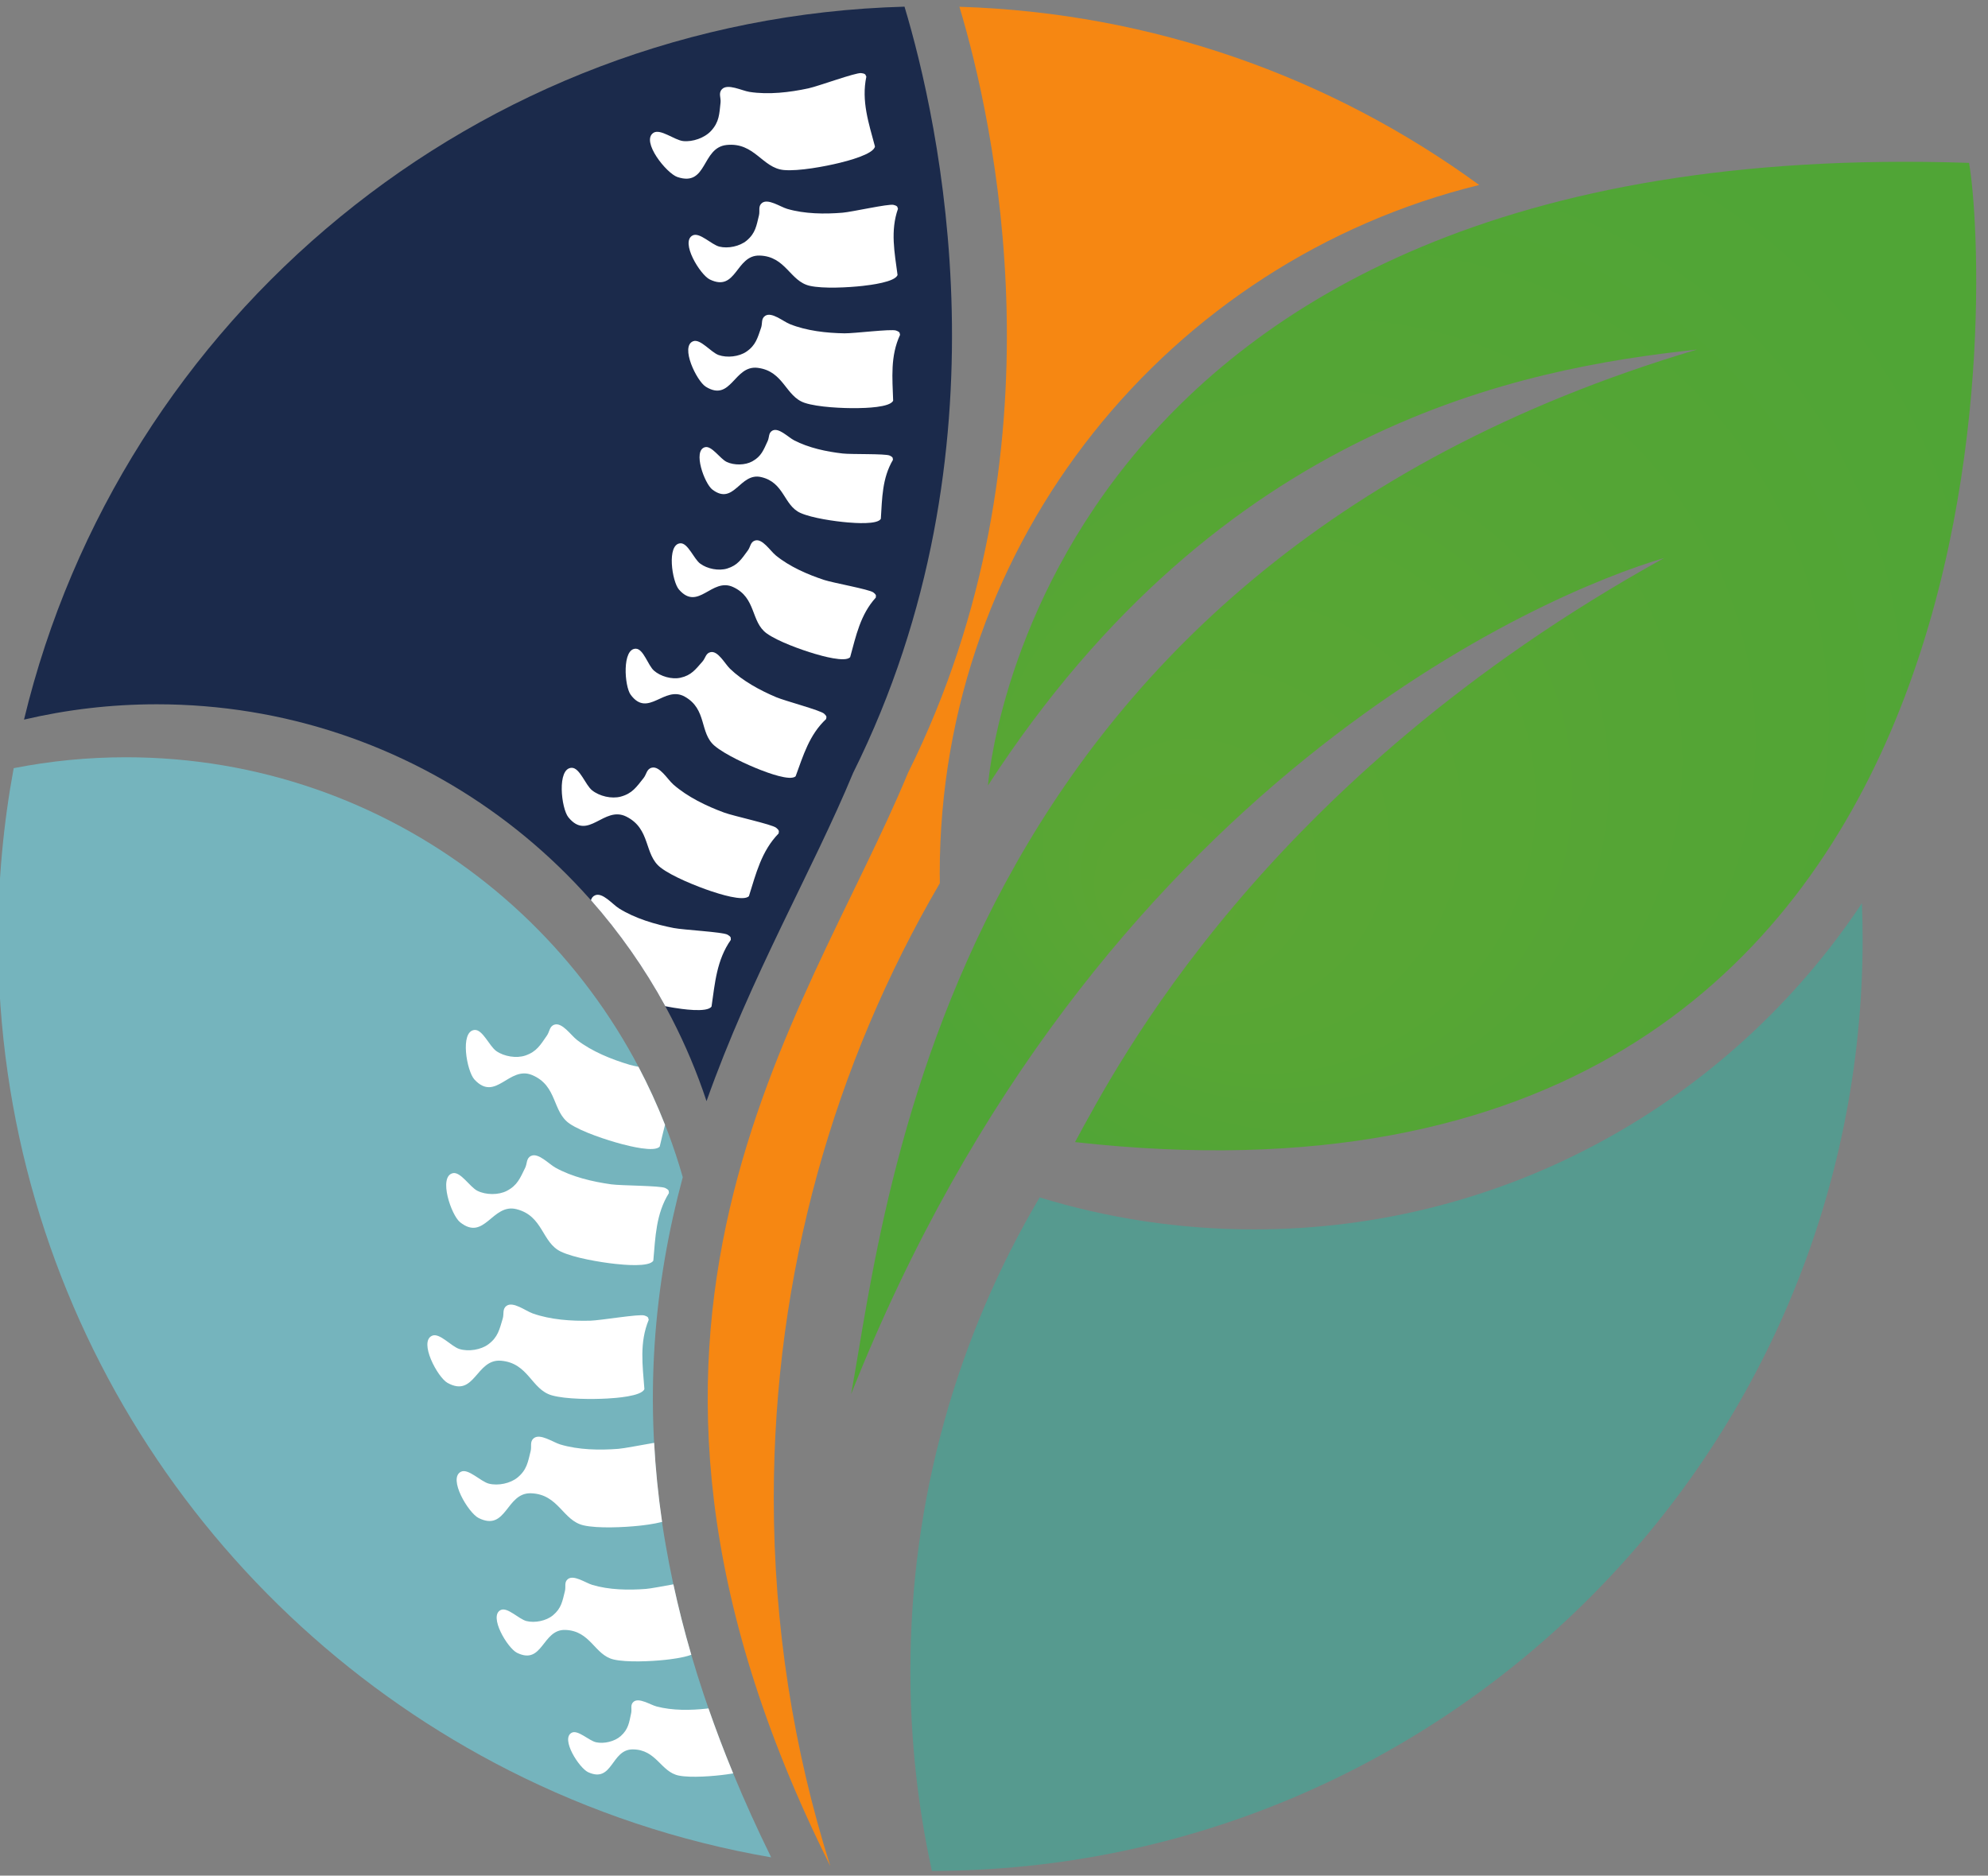 <svg xmlns="http://www.w3.org/2000/svg" viewBox="361.114 0 716.119 675.595" id="svg1" version="1.1" style="max-height: 500px" width="716.119" height="675.595">
  <rect x="361.114" y="0" width="716.119" height="675.595" fill="#808080" stroke="none"/>
  <defs id="defs1">
    <radialGradient id="radialGradient4" spreadMethod="pad" gradientTransform="matrix(1129.81,1129.81,1129.81,-1129.81,6554.23,5421.25)" gradientUnits="userSpaceOnUse" r="1" cy="0" cx="0" fy="-0.048" fx="-0.629">
      <stop id="stop3" offset="0" style="stop-opacity:1;stop-color:#5ca633"/>
      <stop id="stop4" offset="1" style="stop-opacity:1;stop-color:#50a536"/>
    </radialGradient>
    <clipPath id="clipPath4" clipPathUnits="userSpaceOnUse">
      <path id="path4" transform="translate(0,2.4999999e-5)" d="m 5391.04,5108.89 c 0,0 124.27,1770.54 2657.08,1685.98 49.96,-276.73 192.17,-2944.06 -2421.35,-2651.96 111.46,203.7 509.04,980.5 1595.44,1581.78 -316.01,-92.24 -1543.34,-603.84 -2201.85,-2264.2 97.37,530.39 256.23,2224.06 2290.68,2828.76 -476.59,-51.25 -1287.12,-204.13 -1920,-1180.36 z"/>
    </clipPath>
  </defs>
  
    
  
  <g id="g1">
    <g id="group-R5">
      <path transform="matrix(0.133,0,0,-0.133,0,962.387)" style="fill:#f68712;fill-opacity:1;fill-rule:nonzero;stroke:none" d="m 4810.84,3178.83 c 0,607.32 163.99,1176.28 449.84,1665.3 -0.12,8.74 -0.33,17.45 -0.33,26.21 0,902.21 622.32,1658.93 1461.08,1864.68 -397.28,289.79 -882.29,466.53 -1407.78,482.63 92.08,-306.56 295.23,-1201.67 -139.3,-2074.88 C 4897.63,4474.02 4234,3647.26 4961.68,2186.76 c 0.54,-1.08 1.03,-2.12 1.56,-3.19 0.08,-0.01 0.16,-0.01 0.24,-0.02 -99.08,314.11 -152.64,648.42 -152.64,995.28" id="path2"/>
      <path clip-path="url(#clipPath4)" transform="matrix(0.133,0,0,-0.133,0,962.387)" style="fill:url(#radialGradient4);fill-opacity:1;fill-rule:nonzero;stroke:none" d="m 5391.04,5108.89 c 0,0 124.27,1770.54 2657.08,1685.98 49.96,-276.73 192.17,-2944.06 -2421.35,-2651.96 111.46,203.7 509.04,980.5 1595.44,1581.78 -316.01,-92.24 -1543.34,-603.84 -2201.85,-2264.2 97.37,530.39 256.23,2224.06 2290.68,2828.76 -476.59,-51.25 -1287.12,-204.13 -1920,-1180.36" id="path3"/>
      <path transform="matrix(0.133,0,0,-0.133,0,962.387)" style="fill:#569a8f;fill-opacity:1;fill-rule:nonzero;stroke:none" d="m 6111.25,3906.47 c -201.95,0 -396.79,30.36 -580.3,86.64 -222.35,-376.05 -350.11,-814.66 -350.11,-1283.18 0,-185.68 20.22,-366.62 58.26,-540.89 1392.61,2.25 2520.85,1131.82 2520.85,2524.95 0,32.07 -0.83,63.94 -2.02,95.73 -354.12,-532.35 -959.38,-883.25 -1646.68,-883.25" id="path5"/>
      <path transform="matrix(0.133,0,0,-0.133,0,962.387)" style="fill:#75b4bd;fill-opacity:1;fill-rule:nonzero;stroke:none" d="m 4518.52,3049.82 c -1.63,9.45 -3.34,18.94 -4.86,28.33 -59.3,367.78 -25.54,686.16 50.43,968.67 0.09,0.33 0.19,0.66 0.28,1 -187.21,656.58 -791.56,1137.31 -1508.21,1137.31 -104,0 -205.6,-10.22 -303.94,-29.53 -27.65,-149.68 -42.27,-303.93 -42.27,-461.61 0,-983.8 562.74,-1835.98 1383.81,-2252.7 220.08,-111.7 458.66,-192.23 710.02,-235.48 -151.57,308.19 -240.94,587.97 -285.26,844.01" id="path6"/>
      <path transform="matrix(0.133,0,0,-0.133,0,962.387)" style="fill:#1b2a4b;fill-opacity:1;fill-rule:nonzero;stroke:none" d="m 5164.96,7217.92 c -1159.17,-31.56 -2123.17,-844.3 -2384.77,-1930.8 115.5,27.11 235.9,41.5 359.67,41.5 693.69,0 1282.1,-450.46 1488.88,-1074.8 120.29,339.79 288.42,626.55 397,888.95 434.65,873.46 231.26,1768.84 139.22,2075.15" id="path7"/>
      <path transform="matrix(0.133,0,0,-0.133,0,962.387)" style="fill:#1b2a4b;fill-opacity:1;fill-rule:nonzero;stroke:none" d="M 731.996,15 328.5,493.5 459,636 961.5,15 Z M 172.5,262.5 l -9,231 549,571.5 H 932.996 L 475.496,579.012 367.5,460.5 Z M 0,15 V 1065 H 195 V 15 H 0" id="path8"/>
      <path transform="matrix(0.133,0,0,-0.133,0,962.387)" style="fill:#1b2a4b;fill-opacity:1;fill-rule:nonzero;stroke:none" d="m 1693.49,1168.5 c -25.01,0 -46.5,8.25 -64.5,24.75 -18,16.5 -27,38.26 -27,65.25 0,25.99 9,47.49 27,64.5 18,16.99 39.49,25.5 64.5,25.5 24.99,0 46.24,-8.51 63.75,-25.5 17.49,-17.01 26.25,-38.51 26.25,-64.5 0,-26.99 -8.76,-48.75 -26.25,-65.25 -17.51,-16.5 -38.76,-24.75 -63.75,-24.75 z m -291,0 c -25.01,0 -46.26,8.25 -63.75,24.75 -17.51,16.5 -26.25,38.26 -26.25,65.25 0,25.99 8.74,47.49 26.25,64.5 17.49,16.99 38.74,25.5 63.75,25.5 24.99,0 46.5,-8.51 64.5,-25.5 18,-17.01 27,-38.51 27,-64.5 0,-26.99 -9,-48.75 -27,-65.25 -18,-16.5 -39.51,-24.75 -64.5,-24.75 z M 1547.99,171 c 52.99,0 101.74,9 146.25,27 44.49,18 83.25,43.512 116.25,76.5 33,33 58.73,72.012 77.25,117.012 18.49,45 27.75,94.488 27.75,148.488 0,54.012 -9,103.5 -27,148.5 -18,45 -43.76,84 -77.25,117 -33.52,33 -72.51,58.512 -117,76.5 -44.51,18 -93.26,27.012 -146.25,27.012 -53.01,0 -102.26,-9.012 -147.75,-27.012 -45.51,-17.988 -84.75,-43.762 -117.75,-77.25 -33,-33.52 -59.01,-72.508 -78,-116.988 -19.01,-44.524 -28.5,-93.75 -28.5,-147.762 0,-53.02 9.49,-102 28.5,-147 18.99,-45 45,-84.262 78,-117.738 33,-33.52 72.24,-59.262 117.75,-77.262 45.49,-18 94.74,-27 147.75,-27 z m 0,-171 c -81,0 -156.26,13.5 -225.75,40.5 -69.52,27 -129.75,64.992 -180.75,114 -51,48.992 -90.51,106.238 -118.5,171.75 -28.01,65.492 -41.998,136.742 -41.998,213.75 0,78 13.988,149.75 41.998,215.262 27.99,65.468 67.5,122.476 118.5,170.988 51,48.5 111,86.25 180,113.25 69,27.01 144.49,40.5 226.5,40.5 81,0 156,-13.26 225,-39.74 69,-26.52 128.74,-64.022 179.25,-112.498 50.48,-48.52 89.74,-105.762 117.75,-171.762 27.98,-66 42,-138 42,-216 0,-78 -14.02,-149.762 -42,-215.25 C 2041.98,259.242 2002.72,201.98 1952.24,153 1901.73,104 1841.99,66.231 1772.99,39.75 1703.99,13.262 1628.99,0 1547.99,0" id="path9"/>
      <path transform="matrix(0.133,0,0,-0.133,0,962.387)" style="fill:#1b2a4b;fill-opacity:1;fill-rule:nonzero;stroke:none" d="m 3005.98,15 -265.5,381 h 208.5 l 267,-381 z m -492,372 -85.5,94.512 h 313.5 c 85.99,0 150.75,18.476 194.26,55.488 43.49,36.988 65.24,88.5 65.24,154.512 0,65.988 -21.75,117.218 -65.24,153.75 C 2892.73,881.742 2827.97,900 2741.98,900 h -313.5 l 85.5,96 z m -195,-372 v 1050 h 432 c 93,0 172.74,-14.76 239.25,-44.25 66.49,-29.512 117.75,-72.25 153.75,-128.25 36.01,-56.012 54,-123 54,-200.988 0,-77.032 -17.99,-143.02 -54,-198.012 -36,-55 -87.26,-97.5 -153.75,-127.5 -66.51,-30 -146.25,-45 -239.25,-45 h -322.5 l 85.5,87 V 15 h -195" id="path10"/>
      <path transform="matrix(0.133,0,0,-0.133,0,962.387)" style="fill:#1b2a4b;fill-opacity:1;fill-rule:nonzero;stroke:none" d="m 3610.47,387 -85.5,96 h 313.5 c 85.99,0 150.75,18.23 194.25,54.762 43.5,36.48 65.25,87.738 65.25,153.75 0,65.988 -21.75,117.218 -65.25,153.75 -43.5,36.48 -108.26,54.738 -194.25,54.738 h -313.5 l 85.5,96 z m -195,-372 v 1050 h 432 c 93,0 172.73,-14.76 239.25,-44.25 66.49,-29.512 117.75,-72.25 153.75,-128.25 36,-56.012 54,-123 54,-200.988 0,-77.032 -18,-143.262 -54,-198.75 -36,-55.512 -87.26,-98.52 -153.75,-129.012 C 4020.2,333.23 3940.47,318 3847.47,318 h -322.5 l 85.5,90 V 15 h -195" id="path11"/>
      <path transform="matrix(0.133,0,0,-0.133,0,962.387)" style="fill:#1b2a4b;fill-opacity:1;fill-rule:nonzero;stroke:none" d="m 4669.47,628.5 h 522 V 468 h -522 z m 15,-448.5 h 592.5 V 15 h -787.5 v 1050 h 766.5 V 900 h -571.5 V 180" id="path12"/>
      <path transform="matrix(0.133,0,0,-0.133,0,962.387)" style="fill:#1b2a4b;fill-opacity:1;fill-rule:nonzero;stroke:none" d="m 6181.47,15 -265.5,381 h 208.5 l 267,-381 z m -492,372 -85.5,94.512 h 313.51 c 85.98,0 150.74,18.476 194.24,55.488 43.5,36.988 65.25,88.5 65.25,154.512 0,65.988 -21.75,117.218 -65.25,153.75 -43.5,36.48 -108.26,54.738 -194.24,54.738 h -313.51 l 85.5,96 z m -195,-372 v 1050 h 432 c 93,0 172.73,-14.76 239.25,-44.25 66.49,-29.512 117.75,-72.25 153.75,-128.25 36,-56.012 54,-123 54,-200.988 0,-77.032 -18,-143.02 -54,-198.012 -36,-55 -87.26,-97.5 -153.75,-127.5 -66.52,-30 -146.25,-45 -239.25,-45 h -322.5 l 85.5,87 V 15 h -195" id="path13"/>
      <path transform="matrix(0.133,0,0,-0.133,0,962.387)" style="fill:#57a634;fill-opacity:1;fill-rule:nonzero;stroke:none" d="m 7892.93,1065 h 193.5 V 15 h -193.5 z m 15,-600 h -573 v 166.512 h 573 z m -558,-450 h -195 v 1050 h 195 V 15" id="path14"/>
      <path transform="matrix(0.133,0,0,-0.133,0,962.387)" style="fill:#57a634;fill-opacity:1;fill-rule:nonzero;stroke:none" d="m 8549.92,628.5 h 522 V 468 h -522 z m 15,-448.5 h 592.5 V 15 h -787.5 v 1050 h 766.5 V 900 h -571.5 V 180" id="path15"/>
      <path transform="matrix(0.133,0,0,-0.133,0,962.387)" style="fill:#57a634;fill-opacity:1;fill-rule:nonzero;stroke:none" d="m 9374.92,15 v 1050 h 195 V 15 h -195" id="path16"/>
      <path transform="matrix(0.133,0,0,-0.133,0,962.387)" style="fill:#57a634;fill-opacity:1;fill-rule:nonzero;stroke:none" d="m 9853.39,15 v 1050 h 195.01 V 180 h 549 V 15 h -744.01" id="path17"/>
      <path transform="matrix(0.133,0,0,-0.133,0,962.387)" style="fill:#ffffff;fill-opacity:1;fill-rule:nonzero;stroke:none" d="m 4484.65,6876.13 c 18.51,12.5 57.11,-19.51 80.52,-22.15 25.74,-2.89 58.41,8.51 75.9,27.62 22.2,24.26 22.23,45.39 25.62,76.56 1.47,13.43 -6.37,25.36 3.73,36.12 15.32,16.32 53.83,-3.88 74.49,-7.15 51.44,-8.13 109.22,-1.29 159.7,9.58 27.08,5.84 128.13,43.08 142.9,41.31 4.02,-0.48 7.9,-1.05 11.19,-3.65 l 2.88,-5.88 c -13.95,-66.26 6.56,-126.27 23.32,-189.19 -3.7,-21.21 -75.51,-39.37 -95.07,-44.19 -40.05,-9.88 -111.92,-23.26 -151.79,-19.55 -58.55,5.45 -79.05,75.53 -154.73,67.83 -68.74,-7 -51.62,-114.24 -133.38,-86.82 -29.51,9.89 -99.22,96.63 -65.28,119.56" id="path18"/>
      <path transform="matrix(0.133,0,0,-0.133,0,962.387)" style="fill:#ffffff;fill-opacity:1;fill-rule:nonzero;stroke:none" d="m 4591.21,6598.43 c 18.77,9.41 50.86,-25.09 72.35,-30.39 23.63,-5.81 55.46,0.85 74.07,16.54 23.62,19.92 26.21,39.6 33.15,68.24 2.99,12.33 -2.87,24.39 7.84,33.2 16.26,13.35 49.69,-10.13 68.54,-15.68 46.95,-13.81 101.62,-14.43 149.97,-10.41 25.94,2.16 124.61,24.62 138.15,21.18 3.69,-0.94 7.23,-1.94 9.98,-4.76 l 1.98,-5.83 c -21.02,-60.04 -9.18,-118.44 -1.18,-179.1 -6.02,-19.32 -75.13,-27.54 -93.94,-29.67 -38.51,-4.35 -107.1,-8.12 -143.8,0.17 -53.9,12.17 -64.51,79.96 -135.96,81.94 -64.9,1.81 -61.94,-100.19 -134.8,-64.74 -26.29,12.79 -80.74,102.05 -46.35,119.31" id="path19"/>
      <path transform="matrix(0.133,0,0,-0.133,0,962.387)" style="fill:#ffffff;fill-opacity:1;fill-rule:nonzero;stroke:none" d="m 4592.46,6311.79 c 19.6,7.53 48.16,-29.95 69.03,-37.32 22.95,-8.1 55.27,-4.58 75.33,9.21 25.45,17.5 29.96,36.85 39.67,64.66 4.18,11.99 -0.47,24.56 11.06,32.27 17.48,11.7 48.45,-14.94 66.67,-22.31 45.37,-18.34 99.72,-24.31 148.23,-25.04 26.02,-0.39 126.42,12.31 139.56,7.55 3.58,-1.29 7.01,-2.63 9.47,-5.7 l 1.39,-6 c -26.79,-57.7 -20.73,-116.98 -18.7,-178.13 -7.89,-18.63 -77.47,-20.05 -96.39,-20.32 -38.76,-0.57 -107.38,2.4 -143.1,14.24 -52.45,17.39 -56.37,85.88 -127.28,94.86 -64.42,8.15 -71.45,-93.65 -140.49,-51.24 -24.92,15.31 -70.37,109.46 -34.45,123.27" id="path20"/>
      <path transform="matrix(0.133,0,0,-0.133,0,962.387)" style="fill:#ffffff;fill-opacity:1;fill-rule:nonzero;stroke:none" d="m 4624.35,6024.83 c 18.42,5.08 40.96,-31.42 59.21,-39.95 20.07,-9.39 49.67,-9.07 69.07,1.64 24.62,13.59 30.43,30.71 41.7,55.05 4.85,10.48 1.76,22.29 12.89,28.25 16.88,9.04 42.57,-17.85 58.42,-26.15 39.47,-20.65 88.18,-30.9 132.06,-35.88 23.55,-2.67 115.63,-0.11 127.11,-5.58 3.13,-1.49 6.12,-3.01 8.08,-6.02 l 0.73,-5.55 c -29.42,-49.89 -29.2,-104.14 -32.81,-159.72 -8.8,-16.18 -71.97,-11.27 -89.13,-9.84 -35.17,2.94 -97.08,11.74 -128.38,25.65 -45.97,20.42 -43.43,82.83 -106.88,97.27 -57.63,13.12 -73.06,-78.48 -131.84,-33.91 -21.21,16.08 -54.01,105.43 -20.23,114.74" id="path21"/>
      <path transform="matrix(0.133,0,0,-0.133,0,962.387)" style="fill:#ffffff;fill-opacity:1;fill-rule:nonzero;stroke:none" d="m 4557.8,5764.62 c 20.53,1.34 36.33,-42.05 53.71,-55.02 19.1,-14.27 50.37,-20.4 73.15,-13.34 28.92,8.96 38.77,25.74 55.96,48.94 7.4,9.99 6.72,23.11 19.75,26.96 19.76,5.85 40.98,-28.1 55.87,-40.3 37.11,-30.38 86.21,-51.8 131.38,-66.62 24.23,-7.95 121.85,-25.32 132.76,-33.6 2.97,-2.25 5.79,-4.5 7.2,-8.1 l -0.44,-6.01 c -41.88,-46.18 -53.48,-103.4 -69.41,-161.2 -12.8,-15.14 -78.31,3.82 -96.1,9.07 -36.42,10.77 -99.76,33.54 -129.72,55.02 -44,31.55 -27.71,96.78 -91.44,125.84 -57.88,26.4 -94.13,-66.79 -146.36,-7 -18.85,21.58 -33.94,122.91 3.69,125.36" id="path22"/>
      <path transform="matrix(0.133,0,0,-0.133,0,962.387)" style="fill:#ffffff;fill-opacity:1;fill-rule:nonzero;stroke:none" d="m 4437.32,5479.13 c 20.57,-0.37 32.71,-44.91 48.96,-59.29 17.85,-15.8 48.5,-24.5 71.79,-19.35 29.56,6.53 40.77,22.43 59.83,44.13 8.2,9.34 8.61,22.47 21.91,25.23 20.18,4.19 38.51,-31.4 52.34,-44.79 34.46,-33.36 81.61,-58.78 125.4,-77.29 23.49,-9.94 119.34,-35.35 129.52,-44.5 2.78,-2.49 5.4,-4.97 6.5,-8.67 l -0.94,-5.95 c -45.56,-42.54 -61.87,-98.61 -82.53,-154.89 -14.02,-14.02 -77.73,10.3 -95.02,17.01 -35.4,13.75 -96.63,41.7 -124.71,65.59 -41.23,35.09 -19.59,98.74 -80.69,132.99 -55.49,31.1 -99.34,-58.76 -146.44,5.16 -16.99,23.07 -23.62,125.31 14.08,124.62" id="path23"/>
      <path transform="matrix(0.133,0,0,-0.133,0,962.387)" style="fill:#ffffff;fill-opacity:1;fill-rule:nonzero;stroke:none" d="m 4263.35,5156.59 c 22.01,0.64 37.24,-46.39 55.34,-60.94 19.89,-16 53.11,-23.76 77.75,-17.08 31.29,8.47 42.47,26.05 61.75,50.2 8.31,10.41 8.08,24.47 22.17,28.1 21.37,5.49 42.76,-31.65 58.23,-45.27 38.53,-33.93 90.24,-58.74 138,-76.34 25.62,-9.43 129.4,-31.78 140.76,-41.05 3.09,-2.53 6.02,-5.04 7.39,-8.94 l -0.71,-6.42 c -46.58,-47.79 -61.2,-108.57 -80.46,-169.8 -14.28,-15.7 -83.64,7.1 -102.46,13.4 -38.56,12.92 -105.45,39.72 -136.68,63.86 -45.87,35.45 -25.93,104.61 -92.99,138.15 -60.92,30.47 -103.28,-67.84 -156.87,-1.86 -19.34,23.82 -31.58,132.81 8.78,133.99" id="path24"/>
      <path transform="matrix(0.133,0,0,-0.133,0,962.387)" style="fill:#ffffff;fill-opacity:1;fill-rule:nonzero;stroke:none" d="m 3941.17,4058.63 c 21.36,5.33 46.3,-37.35 67.09,-47.69 22.86,-11.38 56.96,-11.85 79.61,-0.06 28.75,14.97 35.92,34.54 49.59,62.26 5.88,11.94 2.65,25.63 15.64,32.18 19.7,9.94 48.54,-21.76 66.57,-31.76 44.89,-24.9 100.71,-38.08 151.13,-45.05 27.05,-3.74 133.2,-3.36 146.28,-9.99 3.56,-1.81 6.96,-3.64 9.13,-7.16 l 0.69,-6.41 c -35.29,-56.66 -36.56,-119.15 -42.28,-183.08 -10.59,-18.4 -83.22,-10.97 -102.96,-8.83 -40.43,4.37 -111.5,16.24 -147.17,33.14 -52.39,24.82 -47.71,96.64 -120.4,115.06 -66.02,16.73 -86.37,-88.36 -152.83,-35.37 -23.99,19.12 -59.26,122.98 -20.09,132.76" id="path25"/>
      <path transform="matrix(0.133,0,0,-0.133,0,962.387)" style="fill:#ffffff;fill-opacity:1;fill-rule:nonzero;stroke:none" d="m 3885.54,3618.55 c 20.2,8.76 51.8,-29.25 74,-36.05 24.41,-7.47 58.13,-2.35 78.54,13 25.91,19.48 29.77,39.95 38.71,69.53 3.85,12.75 -1.58,25.72 10.16,34.32 17.8,13.03 51.45,-13.52 70.87,-20.43 48.37,-17.21 105.6,-21.05 156.48,-19.66 27.29,0.74 131.95,18.5 145.93,14.11 3.81,-1.2 7.47,-2.45 10.18,-5.56 l 1.73,-6.22 c -25.52,-61.67 -16.53,-123.53 -11.7,-187.53 -7.43,-19.89 -80.3,-24.46 -100.12,-25.59 -40.6,-2.31 -112.66,-2.25 -150.61,8.58 -55.75,15.89 -62.9,87.51 -137.63,93.77 -67.87,5.69 -70.72,-101.32 -144.97,-59.94 -26.79,14.94 -78.61,111.61 -41.57,127.67" id="path26"/>
      <path transform="matrix(0.133,0,0,-0.133,0,962.387)" style="fill:#ffffff;fill-opacity:1;fill-rule:nonzero;stroke:none" d="m 4685.47,4704.7 c -12.7,7.33 -118.72,12.76 -145.52,17.97 -49.96,9.72 -104.98,25.92 -148.44,53.24 -17.46,10.97 -44.52,44.21 -64.74,35.36 -6.58,-2.89 -9.3,-7.73 -11.16,-13.29 77.3,-87.55 144.97,-183.78 201.37,-287.06 7.95,-1.56 15.43,-2.91 22.04,-3.99 19.59,-3.21 91.71,-14.6 103.29,3.19 9.2,63.52 13.89,125.85 52.22,180.49 l -0.34,6.45 c -1.97,3.63 -5.27,5.64 -8.72,7.64" id="path27"/>
      <path transform="matrix(0.133,0,0,-0.133,0,962.387)" style="fill:#ffffff;fill-opacity:1;fill-rule:nonzero;stroke:none" d="m 4156.58,4324.38 c 69.09,-29.13 53.68,-99.44 101.74,-131.84 32.73,-22.07 101.21,-44.48 140.53,-54.88 19.19,-5.07 89.88,-23.33 103.12,-6.73 4.84,19.8 9.23,39.53 14.34,58.86 -21.14,53.86 -45.17,106.28 -71.91,157.04 -10.19,2.06 -18.68,3.94 -23.92,5.5 -48.8,14.46 -102.01,35.87 -142.65,67.23 -16.32,12.6 -40.07,48.28 -61.04,41.41 -13.83,-4.53 -12.69,-18.55 -20.31,-29.47 -17.67,-25.36 -27.7,-43.62 -58.37,-54.1 -24.16,-8.26 -57.81,-2.67 -78.7,12.01 -19,13.35 -37.24,59.29 -59.17,57.22 -40.19,-3.78 -20.91,-111.76 -0.08,-134.26 57.75,-62.38 93.66,38.47 156.42,12.01" id="path28"/>
      <path transform="matrix(0.133,0,0,-0.133,0,962.387)" style="fill:#ffffff;fill-opacity:1;fill-rule:nonzero;stroke:none" d="m 4153.35,3191.83 c 74.94,-2.54 85.64,-73.71 142.11,-86.82 38.45,-8.92 110.42,-5.4 150.86,-1.07 11.06,1.18 38.73,4.28 62.04,10.34 -10.71,73.31 -17.8,144.68 -21.52,214.14 -35.75,-6.02 -80.44,-14.97 -96.97,-16.25 -50.75,-3.91 -108.09,-2.92 -157.26,11.87 -19.74,5.93 -54.67,30.78 -71.8,16.87 -11.3,-9.17 -5.23,-21.85 -8.44,-34.78 -7.46,-29.99 -10.3,-50.63 -35.21,-71.37 -19.62,-16.34 -53.04,-23.14 -77.79,-16.89 -22.52,5.69 -55.97,42.09 -75.71,32.33 -36.19,-17.89 20.37,-111.86 47.88,-125.45 76.2,-37.64 73.74,69.38 141.81,67.08" id="path29"/>
      <path transform="matrix(0.133,0,0,-0.133,0,962.387)" style="fill:#ffffff;fill-opacity:1;fill-rule:nonzero;stroke:none" d="m 4115.32,2759.86 c 70.31,-34.73 68.04,64 130.84,61.88 69.14,-2.34 79.02,-68.01 131.12,-80.1 35.47,-8.23 101.88,-4.98 139.18,-0.99 12.52,1.34 48.08,5.33 71.01,13.76 -18.99,65.01 -35.06,128.57 -48.51,190.78 -29.6,-5.25 -61.56,-11.41 -74.58,-12.42 -46.82,-3.61 -99.73,-2.69 -145.09,10.95 -18.21,5.47 -50.44,28.4 -66.24,15.57 -10.43,-8.46 -4.83,-20.17 -7.79,-32.09 -6.88,-27.67 -9.5,-46.71 -32.48,-65.85 -18.1,-15.08 -48.94,-21.35 -71.78,-15.58 -20.77,5.25 -51.63,38.83 -69.85,29.82 -33.39,-16.5 18.8,-103.2 44.17,-115.73" id="path30"/>
      <path transform="matrix(0.133,0,0,-0.133,0,962.387)" style="fill:#ffffff;fill-opacity:1;fill-rule:nonzero;stroke:none" d="m 4308.24,2436.37 c 66.8,-30.34 61.68,61.92 120.47,61.83 64.72,-0.09 75.95,-61.2 125.03,-70.93 33.42,-6.62 95.41,-1.57 130.18,3.29 3.77,0.53 9.85,1.41 16.98,2.62 -24.68,59.83 -46.85,118.48 -66.89,176.09 -1.7,-0.26 -3.29,-0.49 -4.61,-0.64 -43.67,-4.79 -93.17,-5.53 -136,5.84 -17.2,4.57 -48.03,25.03 -62.42,12.56 -9.49,-8.23 -3.9,-19 -6.31,-30.24 -5.59,-26.08 -7.47,-43.97 -28.38,-62.56 -16.47,-14.65 -45.12,-21.44 -66.64,-16.74 -19.59,4.27 -49.46,34.74 -66.22,25.77 -30.73,-16.44 20.7,-95.94 44.81,-106.89" id="path31"/>
    </g>
  </g>
</svg>